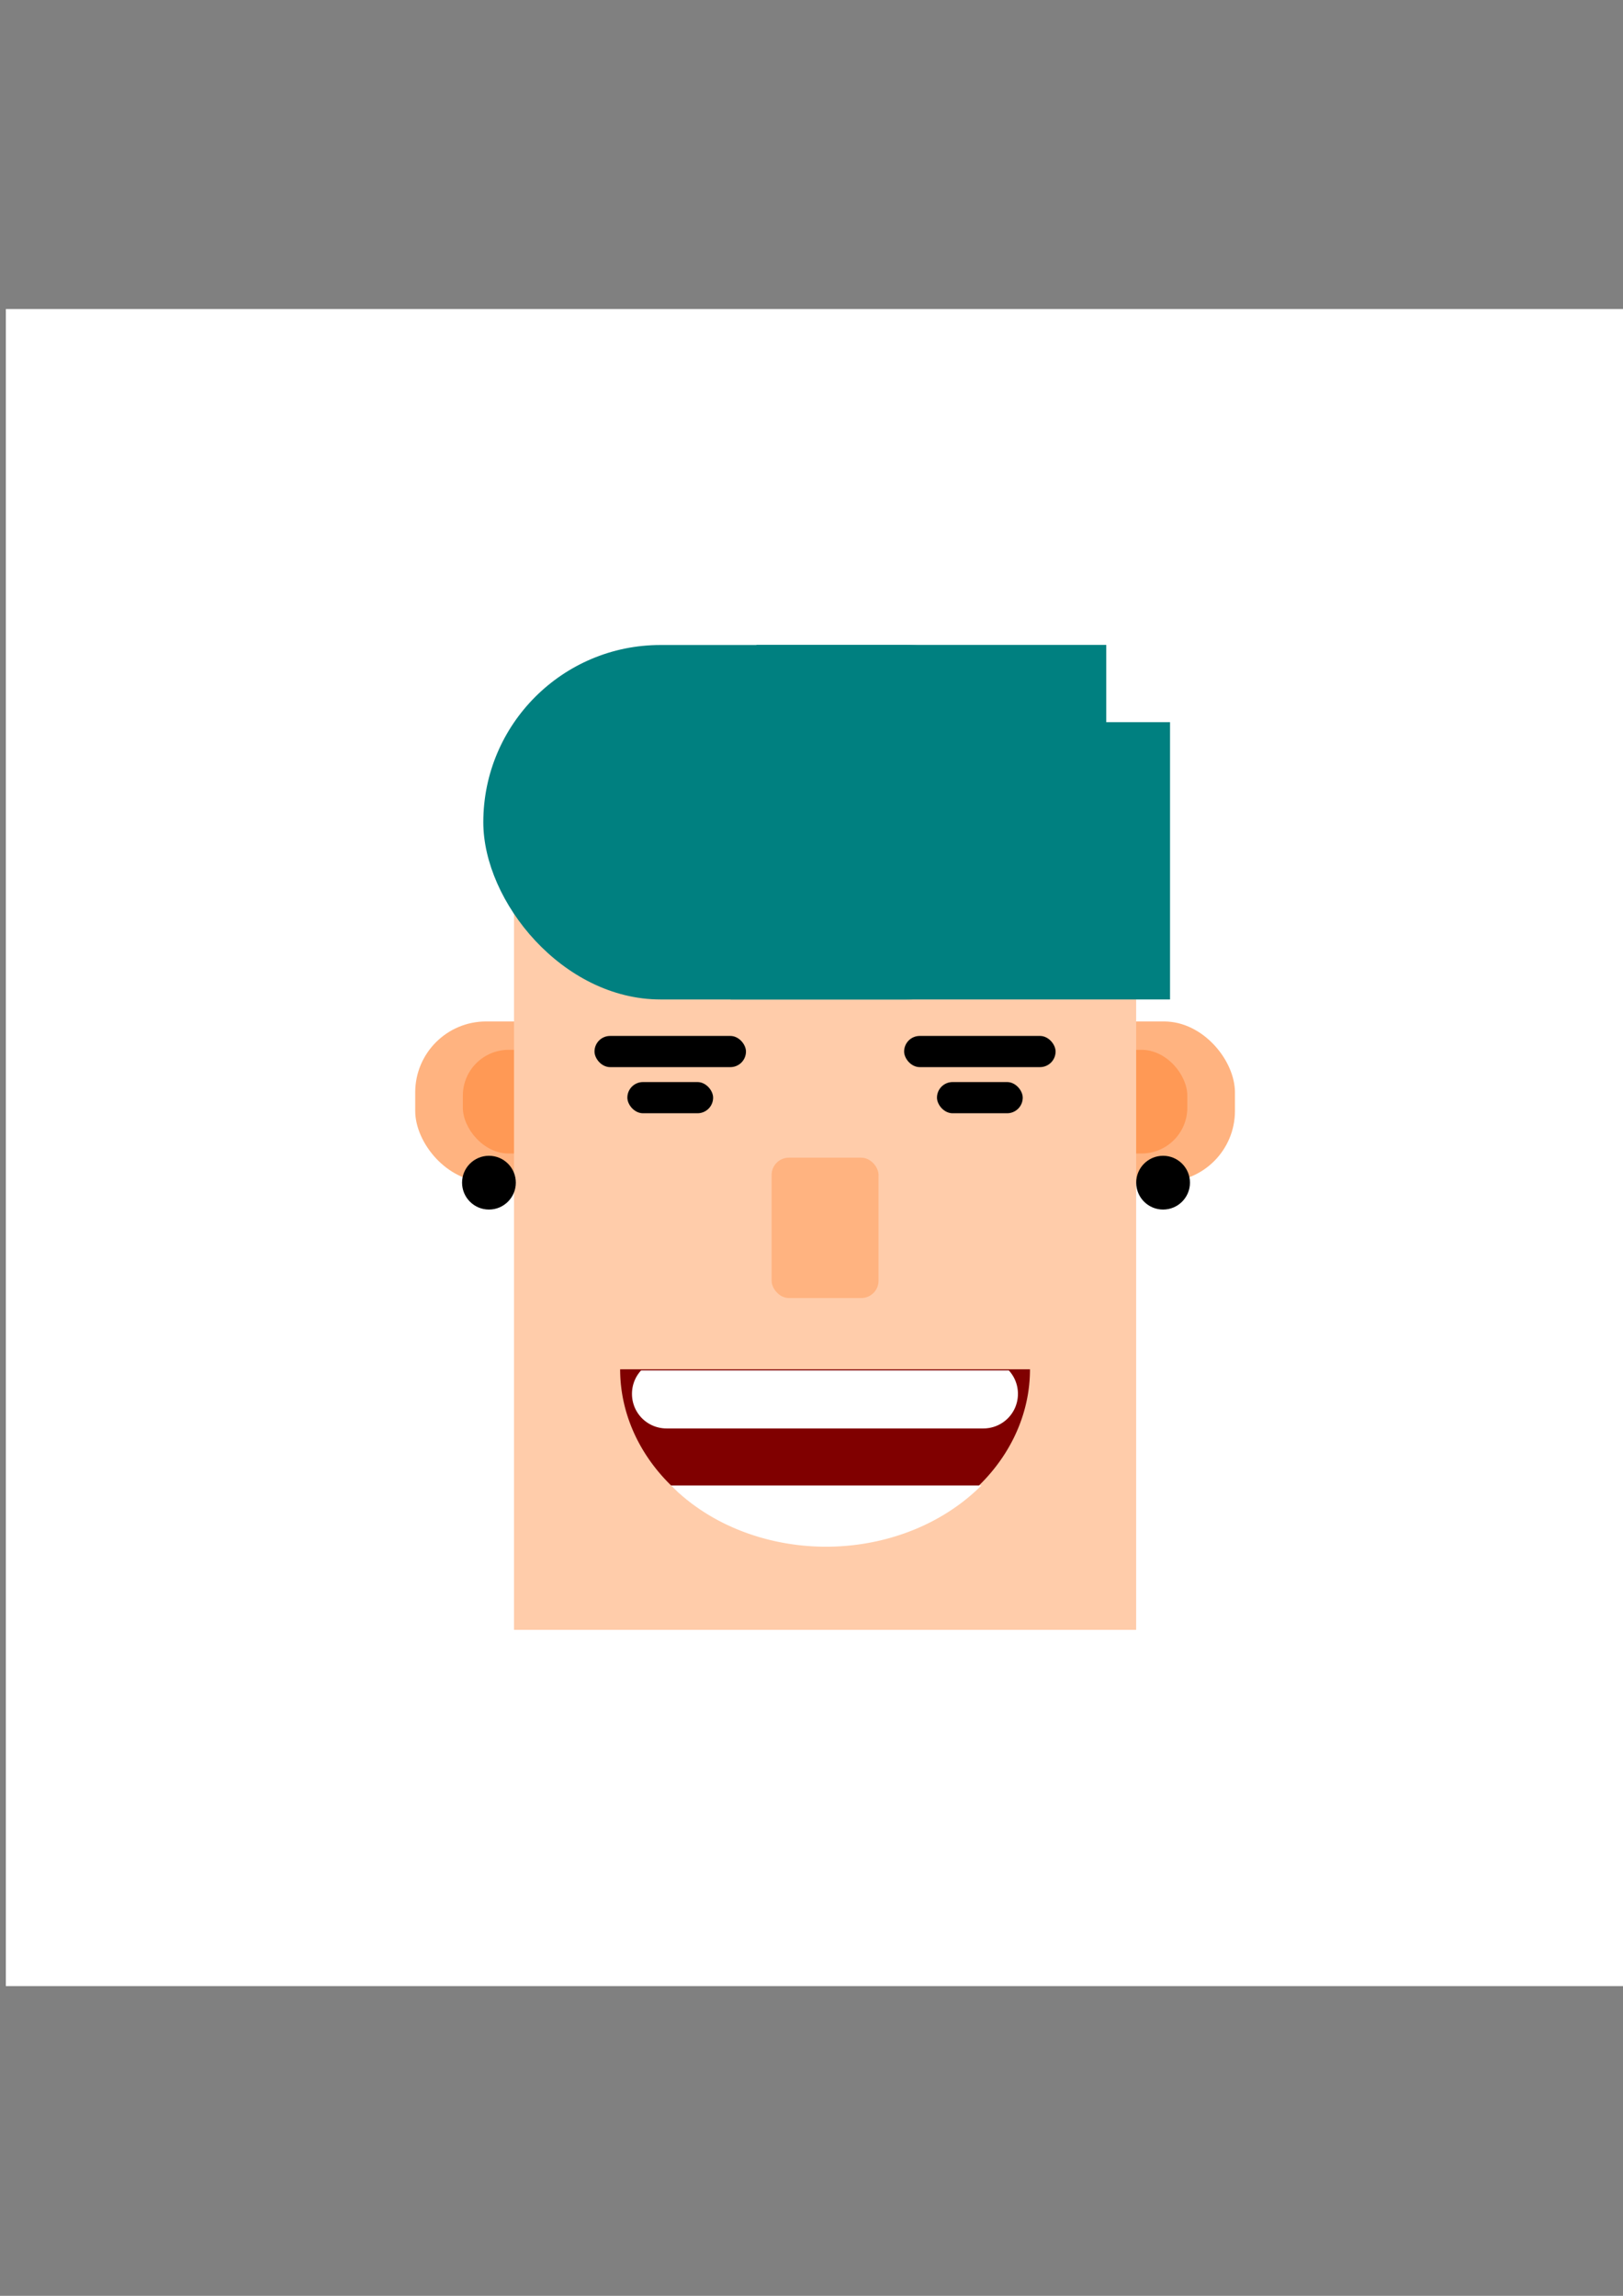 <?xml version="1.0" encoding="UTF-8" standalone="no"?>
<!-- Created with Inkscape (http://www.inkscape.org/) -->

<svg
   xmlns:dc="http://purl.org/dc/elements/1.1/"
   xmlns:cc="http://creativecommons.org/ns#"
   xmlns:rdf="http://www.w3.org/1999/02/22-rdf-syntax-ns#"
   xmlns:svg="http://www.w3.org/2000/svg"
   xmlns="http://www.w3.org/2000/svg"
   xmlns:sodipodi="http://sodipodi.sourceforge.net/DTD/sodipodi-0.dtd"
   xmlns:inkscape="http://www.inkscape.org/namespaces/inkscape"
   width="210mm"
   height="297mm"
   viewBox="0 0 210 297"
   version="1.1"
   id="svg1048"
   sodipodi:docname="head.svg"
   inkscape:version="0.92.5 (2060ec1f9f, 2020-04-08)"
   inkscape:export-filename="/home/arikbartzadok/Desktop/ETEC_AULAS/INFONET/CP/Atividade_02_diogo/head.png"
   inkscape:export-xdpi="96"
   inkscape:export-ydpi="96">
  <rect x="0" y="0" width="210" height="297" fill="#808080" stroke="none"/>
  <defs
     id="defs1042" />
  <sodipodi:namedview
     id="base"
     pagecolor="#ffffff"
     bordercolor="#666666"
     borderopacity="1.0"
     inkscape:pageopacity="0.0"
     inkscape:pageshadow="2"
     inkscape:zoom="0.35"
     inkscape:cx="-343.41035"
     inkscape:cy="596.23036"
     inkscape:document-units="mm"
     inkscape:current-layer="layer1"
     showgrid="false"
     inkscape:window-width="1366"
     inkscape:window-height="740"
     inkscape:window-x="0"
     inkscape:window-y="0"
     inkscape:window-maximized="1" />
  <g
     inkscape:label="Camada 1"
     inkscape:groupmode="layer"
     id="layer1">
    <g
       id="g52"
       inkscape:export-filename="/home/arikbartzadok/Imagens/diogo.png"
       inkscape:export-xdpi="96"
       inkscape:export-ydpi="96">
      <rect
         y="39.976"
         x="0.756"
         height="216.958"
         width="210.911"
         id="rect28"
         style="fill:#ffffff;fill-opacity:1;stroke:none;stroke-width:15.915;stroke-linecap:round;stroke-linejoin:round;stroke-miterlimit:4;stroke-dasharray:none;stroke-dashoffset:0;stroke-opacity:1" />
      <g
         transform="matrix(0.549,0,0,0.549,49.129,62.932)"
         id="g859">
        <rect
           style="fill:#ffb380;fill-opacity:1;stroke-width:13.807;stroke-linecap:round;stroke-linejoin:round;stroke-miterlimit:4;stroke-dasharray:none"
           id="rect852"
           width="193.196"
           height="37.799"
           x="8.371"
           y="126.064"
           ry="16.705" />
        <rect
           ry="10.799"
           y="132.746"
           x="19.597"
           height="24.436"
           width="170.745"
           id="rect1807"
           style="fill:#ff9955;fill-opacity:1;stroke-width:10.436;stroke-linecap:round;stroke-linejoin:round;stroke-miterlimit:4;stroke-dasharray:none" />
        <rect
           style="fill:#ffccaa;fill-opacity:1;stroke-width:15.367;stroke-linecap:round;stroke-linejoin:round;stroke-miterlimit:4;stroke-dasharray:none"
           id="rect834"
           width="146.633"
           height="196.377"
           x="31.653"
           y="73.047"
           rx="0"
           ry="54.199" />
        <g
           id="g870"
           transform="matrix(1.403,0,0,1.403,-45.702,40.702)">
          <path
             d="m 141.813,119.266 a 34.424,29.56 0 0 1 -17.212,25.6 34.424,29.56 0 0 1 -34.424,0 34.424,29.56 0 0 1 -17.212,-25.6 l 34.424,0 z"
             sodipodi:end="3.1415927"
             sodipodi:start="0"
             sodipodi:ry="29.560009"
             sodipodi:rx="34.424316"
             sodipodi:cy="119.26575"
             sodipodi:cx="107.38889"
             sodipodi:type="arc"
             id="path854"
             style="fill:#800000;fill-opacity:1;stroke-width:10;stroke-linecap:round;stroke-linejoin:round;stroke-miterlimit:4;stroke-dasharray:none" />
          <path
             transform="scale(0.265)"
             id="rect856"
             d="m 288.615,450.768 c -3.587,3.9 -5.773,9.109 -5.773,14.85 0,12.144 9.778,21.92 21.922,21.92 h 200.818 c 12.144,0 21.92,-9.776 21.92,-21.92 0,-5.74 -2.187,-10.95 -5.773,-14.85 H 405.879 Z m 18.896,72.93 a 130.108,111.723 0 0 0 33.314,23.826 130.108,111.723 0 0 0 130.107,0 130.108,111.723 0 0 0 33.422,-23.826 z"
             style="fill:#ffffff;fill-opacity:1;stroke-width:37.795;stroke-linecap:round;stroke-linejoin:round;stroke-miterlimit:4;stroke-dasharray:none"
             inkscape:connector-curvature="0" />
        </g>
        <rect
           style="fill:#ffb380;fill-opacity:1;stroke-width:7.052;stroke-linecap:round;stroke-linejoin:round;stroke-miterlimit:4;stroke-dasharray:none"
           id="rect866"
           width="25.199"
           height="33.074"
           x="92.37"
           y="158.163"
           ry="4.069" />
        <g
           id="g1152"
           transform="matrix(1.403,0,0,1.403,-126.551,719.681)">
          <g
             id="g1140">
            <rect
               style="fill:#000000;fill-opacity:1;stroke-width:8.652;stroke-linecap:round;stroke-linejoin:round;stroke-miterlimit:4;stroke-dasharray:none"
               id="rect890"
               width="14.406"
               height="5.238"
               x="131.804"
               y="-412.925"
               ry="2.619" />
            <rect
               style="fill:#000000;fill-opacity:1;stroke-width:1.944;stroke-linecap:round;stroke-linejoin:round;stroke-miterlimit:4;stroke-dasharray:3.887, 1.944;stroke-dashoffset:0"
               id="rect1129"
               width="25.444"
               height="5.238"
               x="126.285"
               y="-420.672"
               ry="2.619" />
          </g>
          <g
             transform="translate(0,0.748)"
             id="g1144">
            <rect
               ry="2.619"
               y="-413.673"
               x="183.815"
               height="5.238"
               width="14.406"
               id="rect1134"
               style="fill:#000000;fill-opacity:1;stroke-width:8.652;stroke-linecap:round;stroke-linejoin:round;stroke-miterlimit:4;stroke-dasharray:none" />
            <rect
               ry="2.619"
               y="-421.421"
               x="178.296"
               height="5.238"
               width="25.444"
               id="rect1136"
               style="fill:#000000;fill-opacity:1;stroke-width:1.944;stroke-linecap:round;stroke-linejoin:round;stroke-miterlimit:4;stroke-dasharray:3.887, 1.944;stroke-dashoffset:0" />
          </g>
        </g>
        <rect
           style="fill:#008080;fill-opacity:1;stroke-width:5.437;stroke-linecap:round;stroke-linejoin:round;stroke-miterlimit:4;stroke-dasharray:10.874, 5.437;stroke-dashoffset:0"
           id="rect1154"
           width="141.436"
           height="83.525"
           x="24.418"
           y="37.356"
           ry="41.763" />
        <rect
           style="fill:#008080;fill-opacity:1;stroke-width:4.471;stroke-linecap:round;stroke-linejoin:round;stroke-miterlimit:4;stroke-dasharray:8.942, 4.471;stroke-dashoffset:0"
           id="rect1158"
           width="103.571"
           height="65.335"
           x="82.7"
           y="55.546"
           ry="0" />
        <rect
           style="fill:#008080;fill-opacity:1;stroke-width:4.178;stroke-linecap:round;stroke-linejoin:round;stroke-miterlimit:4;stroke-dasharray:8.355, 4.178;stroke-dashoffset:0"
           id="rect1158-3"
           width="82.44"
           height="71.669"
           x="88.797"
           y="37.334"
           ry="0" />
        <g
           transform="matrix(3.99,0,0,3.99,-320.129,-4.102)"
           id="g929">
          <circle
             r="1.588"
             cy="42.144"
             cx="86.686"
             id="path897"
             style="fill:#000000;fill-opacity:1;stroke-width:0.375;stroke-linecap:round;stroke-linejoin:round;stroke-miterlimit:4;stroke-dasharray:0.75, 0.375;stroke-dashoffset:0" />
          <circle
             style="fill:#000000;fill-opacity:1;stroke-width:0.375;stroke-linecap:round;stroke-linejoin:round;stroke-miterlimit:4;stroke-dasharray:0.75, 0.375;stroke-dashoffset:0"
             id="circle899"
             cx="126.506"
             cy="42.144"
             r="1.588" />
        </g>
      </g>
    </g>
  </g>
</svg>
